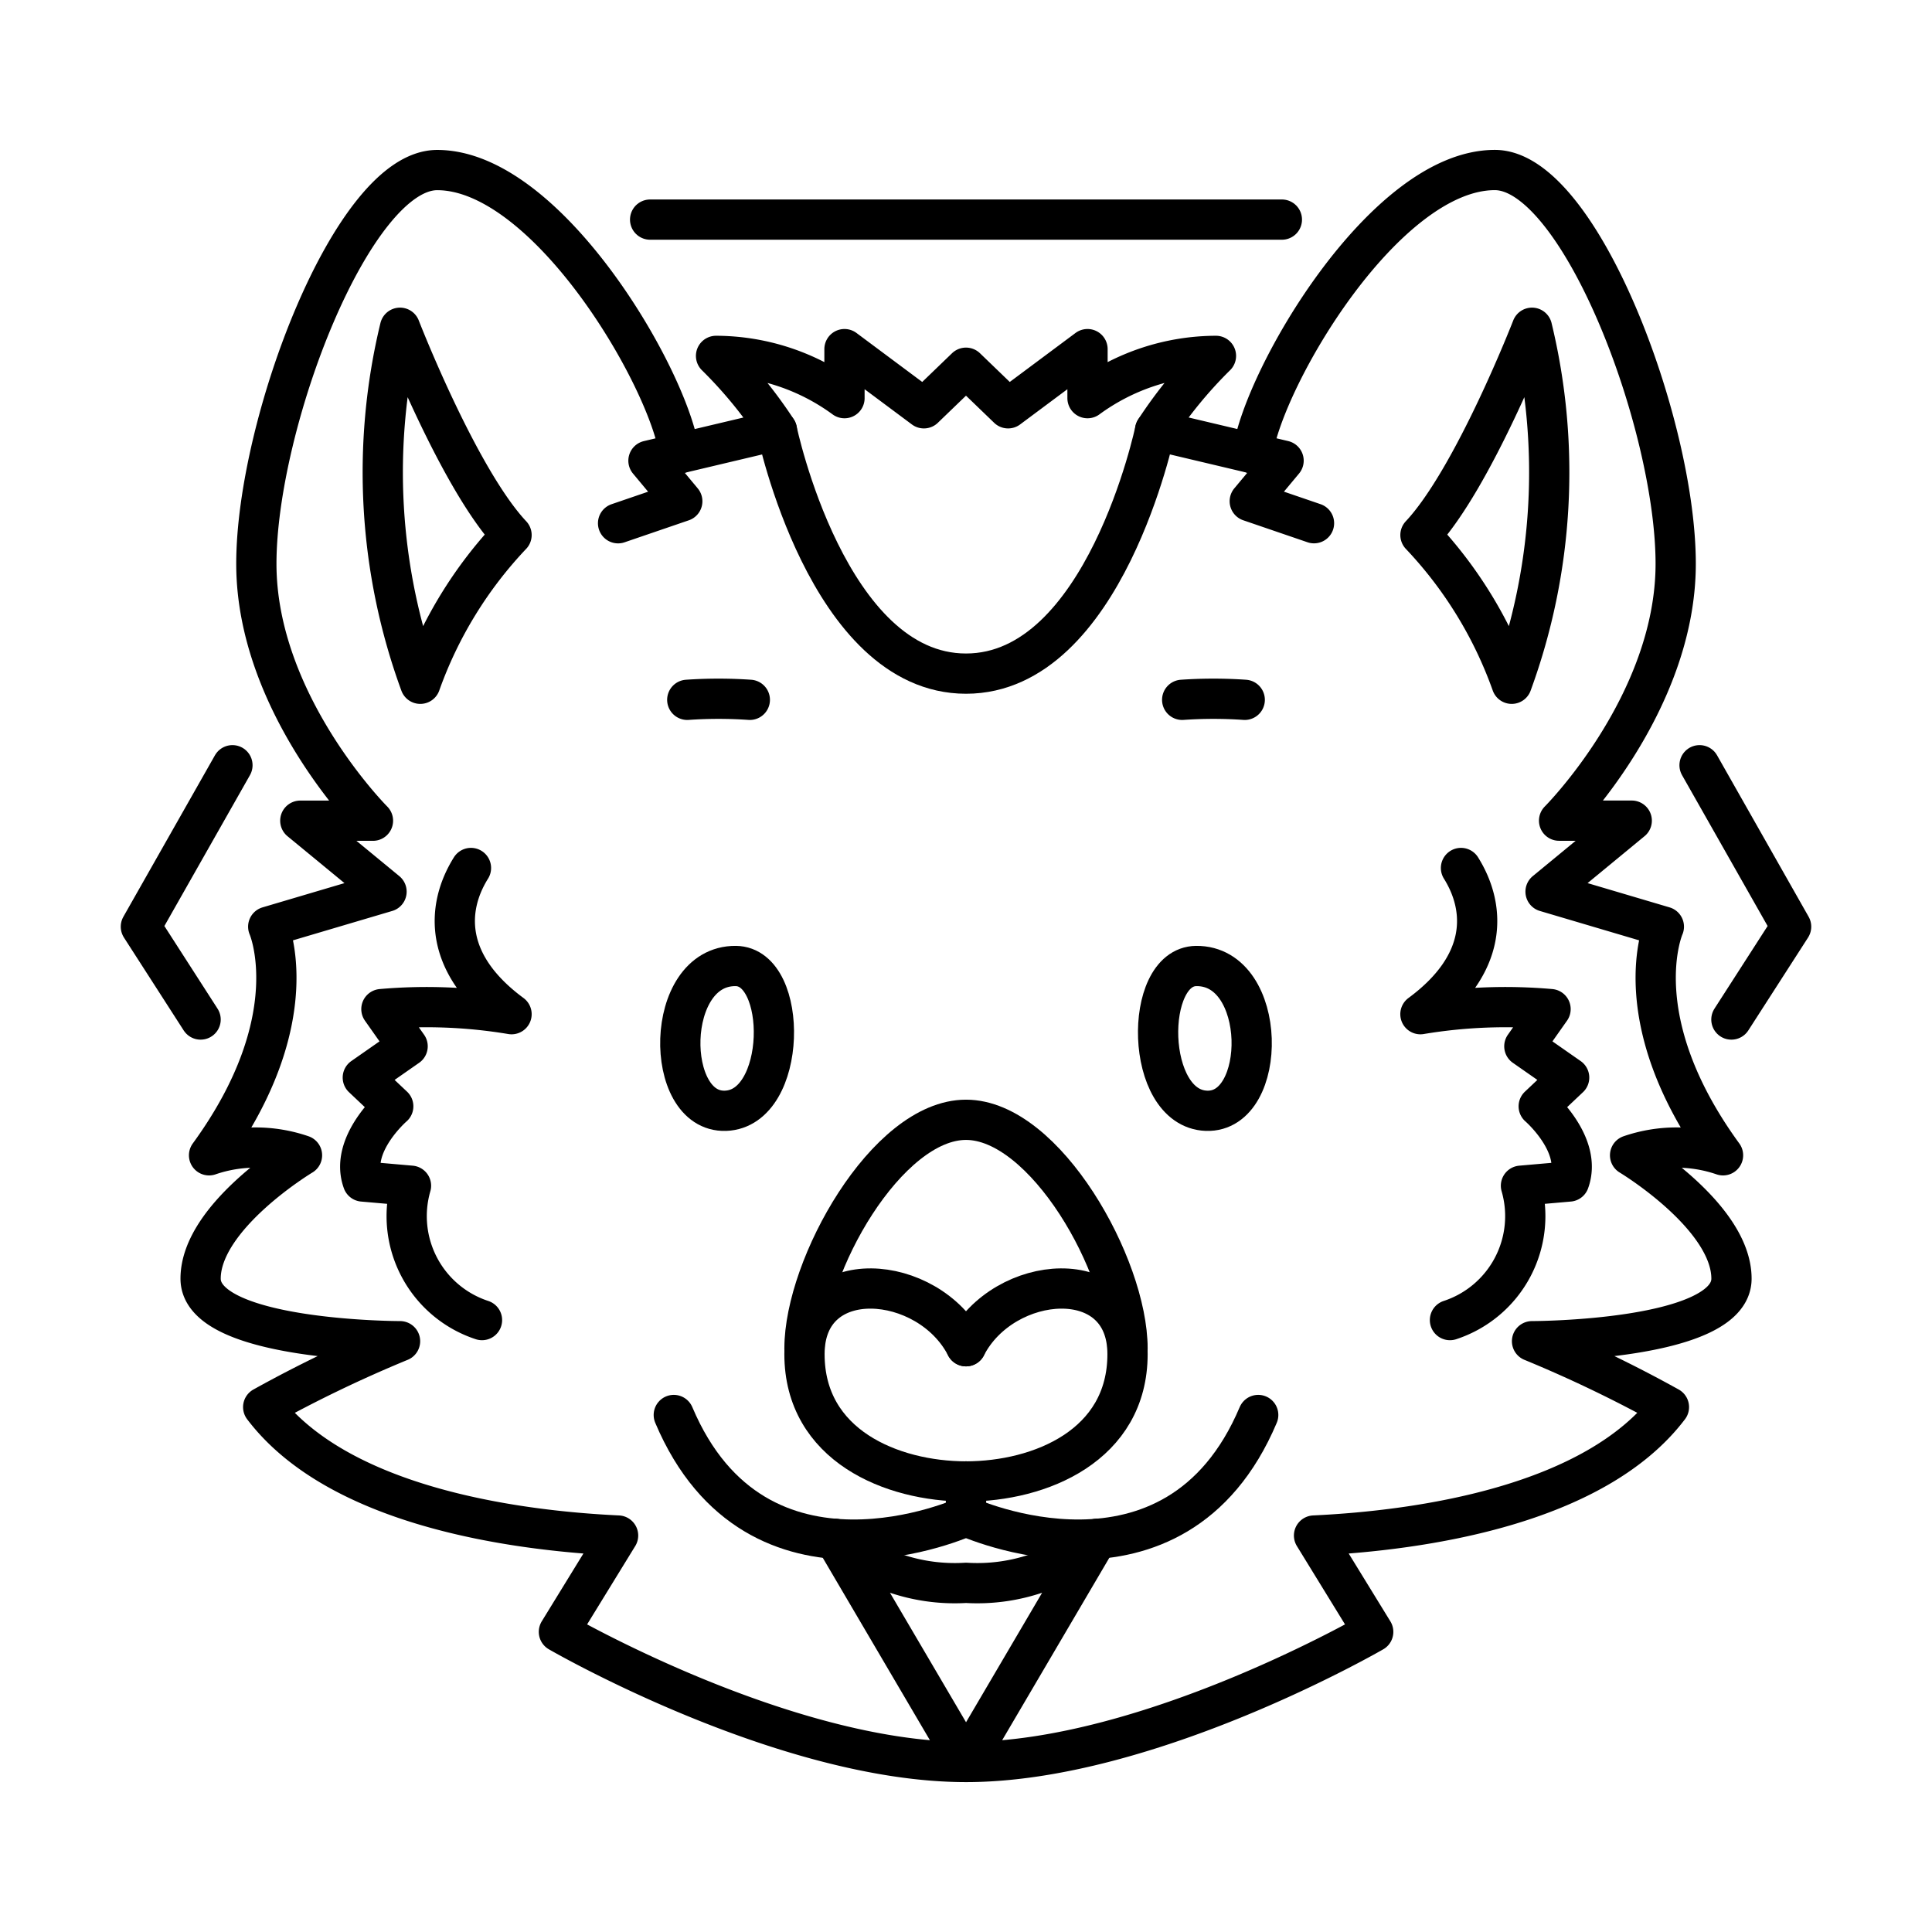 <svg viewBox="0 0 48 48" xmlns="http://www.w3.org/2000/svg"><g fill="none" stroke="#000" stroke-linecap="round" stroke-linejoin="round"><path d="m5.775 19.012-2.275 4.011 1.484 2.307"/><path d="m18.629 17.387a11.286 11.286 0 0 0 -1.554 0"/><path d="m11.701 21.565c-.63 1.008-.672 2.393 1.008 3.632a12.817 12.817 0 0 0 -3.233-.126l.651.924-1.113.777.756.714s-1.092.945-.756 1.868l1.197.105a2.718 2.718 0 0 0 1.764 3.338"/><path d="m24 36.806v.868s-5.189 2.379-7.26-2.519"/><path d="m24 33.447c-.934-1.819-4.013-2.071-4.013.196s2.166 3.163 4.013 3.163"/><path d="m9.938 8.143s1.456 3.751 2.771 5.15a10.48 10.48 0 0 0 -2.267 3.695 15.271 15.271 0 0 1 -.504-8.845z"/><path d="m18.279 24c1.319.01 1.288 3.541-.252 3.597s-1.54-3.611.252-3.597z"/><path d="m32.646 12.999-1.596-.546.84-1.008-3.191-.756a11.202 11.202 0 0 1 1.511-1.847 5.423 5.423 0 0 0 -3.191 1.05v-1.218l-1.973 1.47-1.046-1.008-1.046 1.008-1.973-1.47v1.218a5.423 5.423 0 0 0 -3.191-1.05 11.202 11.202 0 0 1 1.512 1.848l-3.191.756.84 1.008-1.595.546"/><path d="m31.118 11.263c.278-1.904 3.291-7.039 6.021-7.039 2.099 0 4.493 6.298 4.493 9.783s-2.897 6.382-2.897 6.382h1.805l-2.141 1.764 2.939.87s-1.008 2.279 1.47 5.68a3.56 3.56 0 0 0 -2.309 0s2.519 1.512 2.519 3.065-4.955 1.554-4.955 1.554a32.498 32.498 0 0 1 3.401 1.637c-1.847 2.435-6.13 3.065-8.817 3.191l1.47 2.393s-5.577 3.233-10.116 3.233l3.257-5.545a4.567 4.567 0 0 1 -3.257 1.094 4.567 4.567 0 0 1 -3.257-1.094l3.257 5.545c-4.538 0-10.115-3.233-10.115-3.233l1.47-2.393c-2.687-.126-6.97-.756-8.817-3.191a32.498 32.498 0 0 1 3.4-1.637s-4.955 0-4.955-1.554 2.519-3.065 2.519-3.065a3.56 3.56 0 0 0 -2.309 0c2.477-3.401 1.47-5.68 1.47-5.68l2.939-.87-2.142-1.763h1.805s-2.897-2.897-2.897-6.382 2.393-9.783 4.493-9.783c2.729 0 5.743 5.135 6.021 7.039"/><path d="m42.225 19.012 2.275 4.011-1.484 2.307"/><path d="m31.848 5.456h-15.696"/><path d="m29.371 17.387a11.286 11.286 0 0 1 1.554 0"/><path d="m36.298 21.565c.63 1.008.672 2.393-1.008 3.632a12.817 12.817 0 0 1 3.233-.126l-.651.924 1.113.777-.756.714s1.092.945.756 1.868l-1.197.105a2.718 2.718 0 0 1 -1.764 3.338"/><path d="m24 36.806v.868s5.189 2.379 7.26-2.519"/><path d="m24 33.447c.934-1.819 4.013-2.071 4.013.196s-2.166 3.163-4.013 3.163"/><path d="m28.013 33.503c0-2.043-2.043-5.682-4.013-5.682s-4.013 3.639-4.013 5.682"/><path d="m38.062 8.143s-1.456 3.751-2.771 5.15a10.48 10.48 0 0 1 2.267 3.695 15.271 15.271 0 0 0 .504-8.845z"/><path d="m29.721 24c-1.319.01-1.288 3.541.252 3.597s1.54-3.611-.252-3.597z"/><path d="m28.699 10.69s-1.26 6.046-4.699 6.046-4.699-6.046-4.699-6.046"/></g></svg>